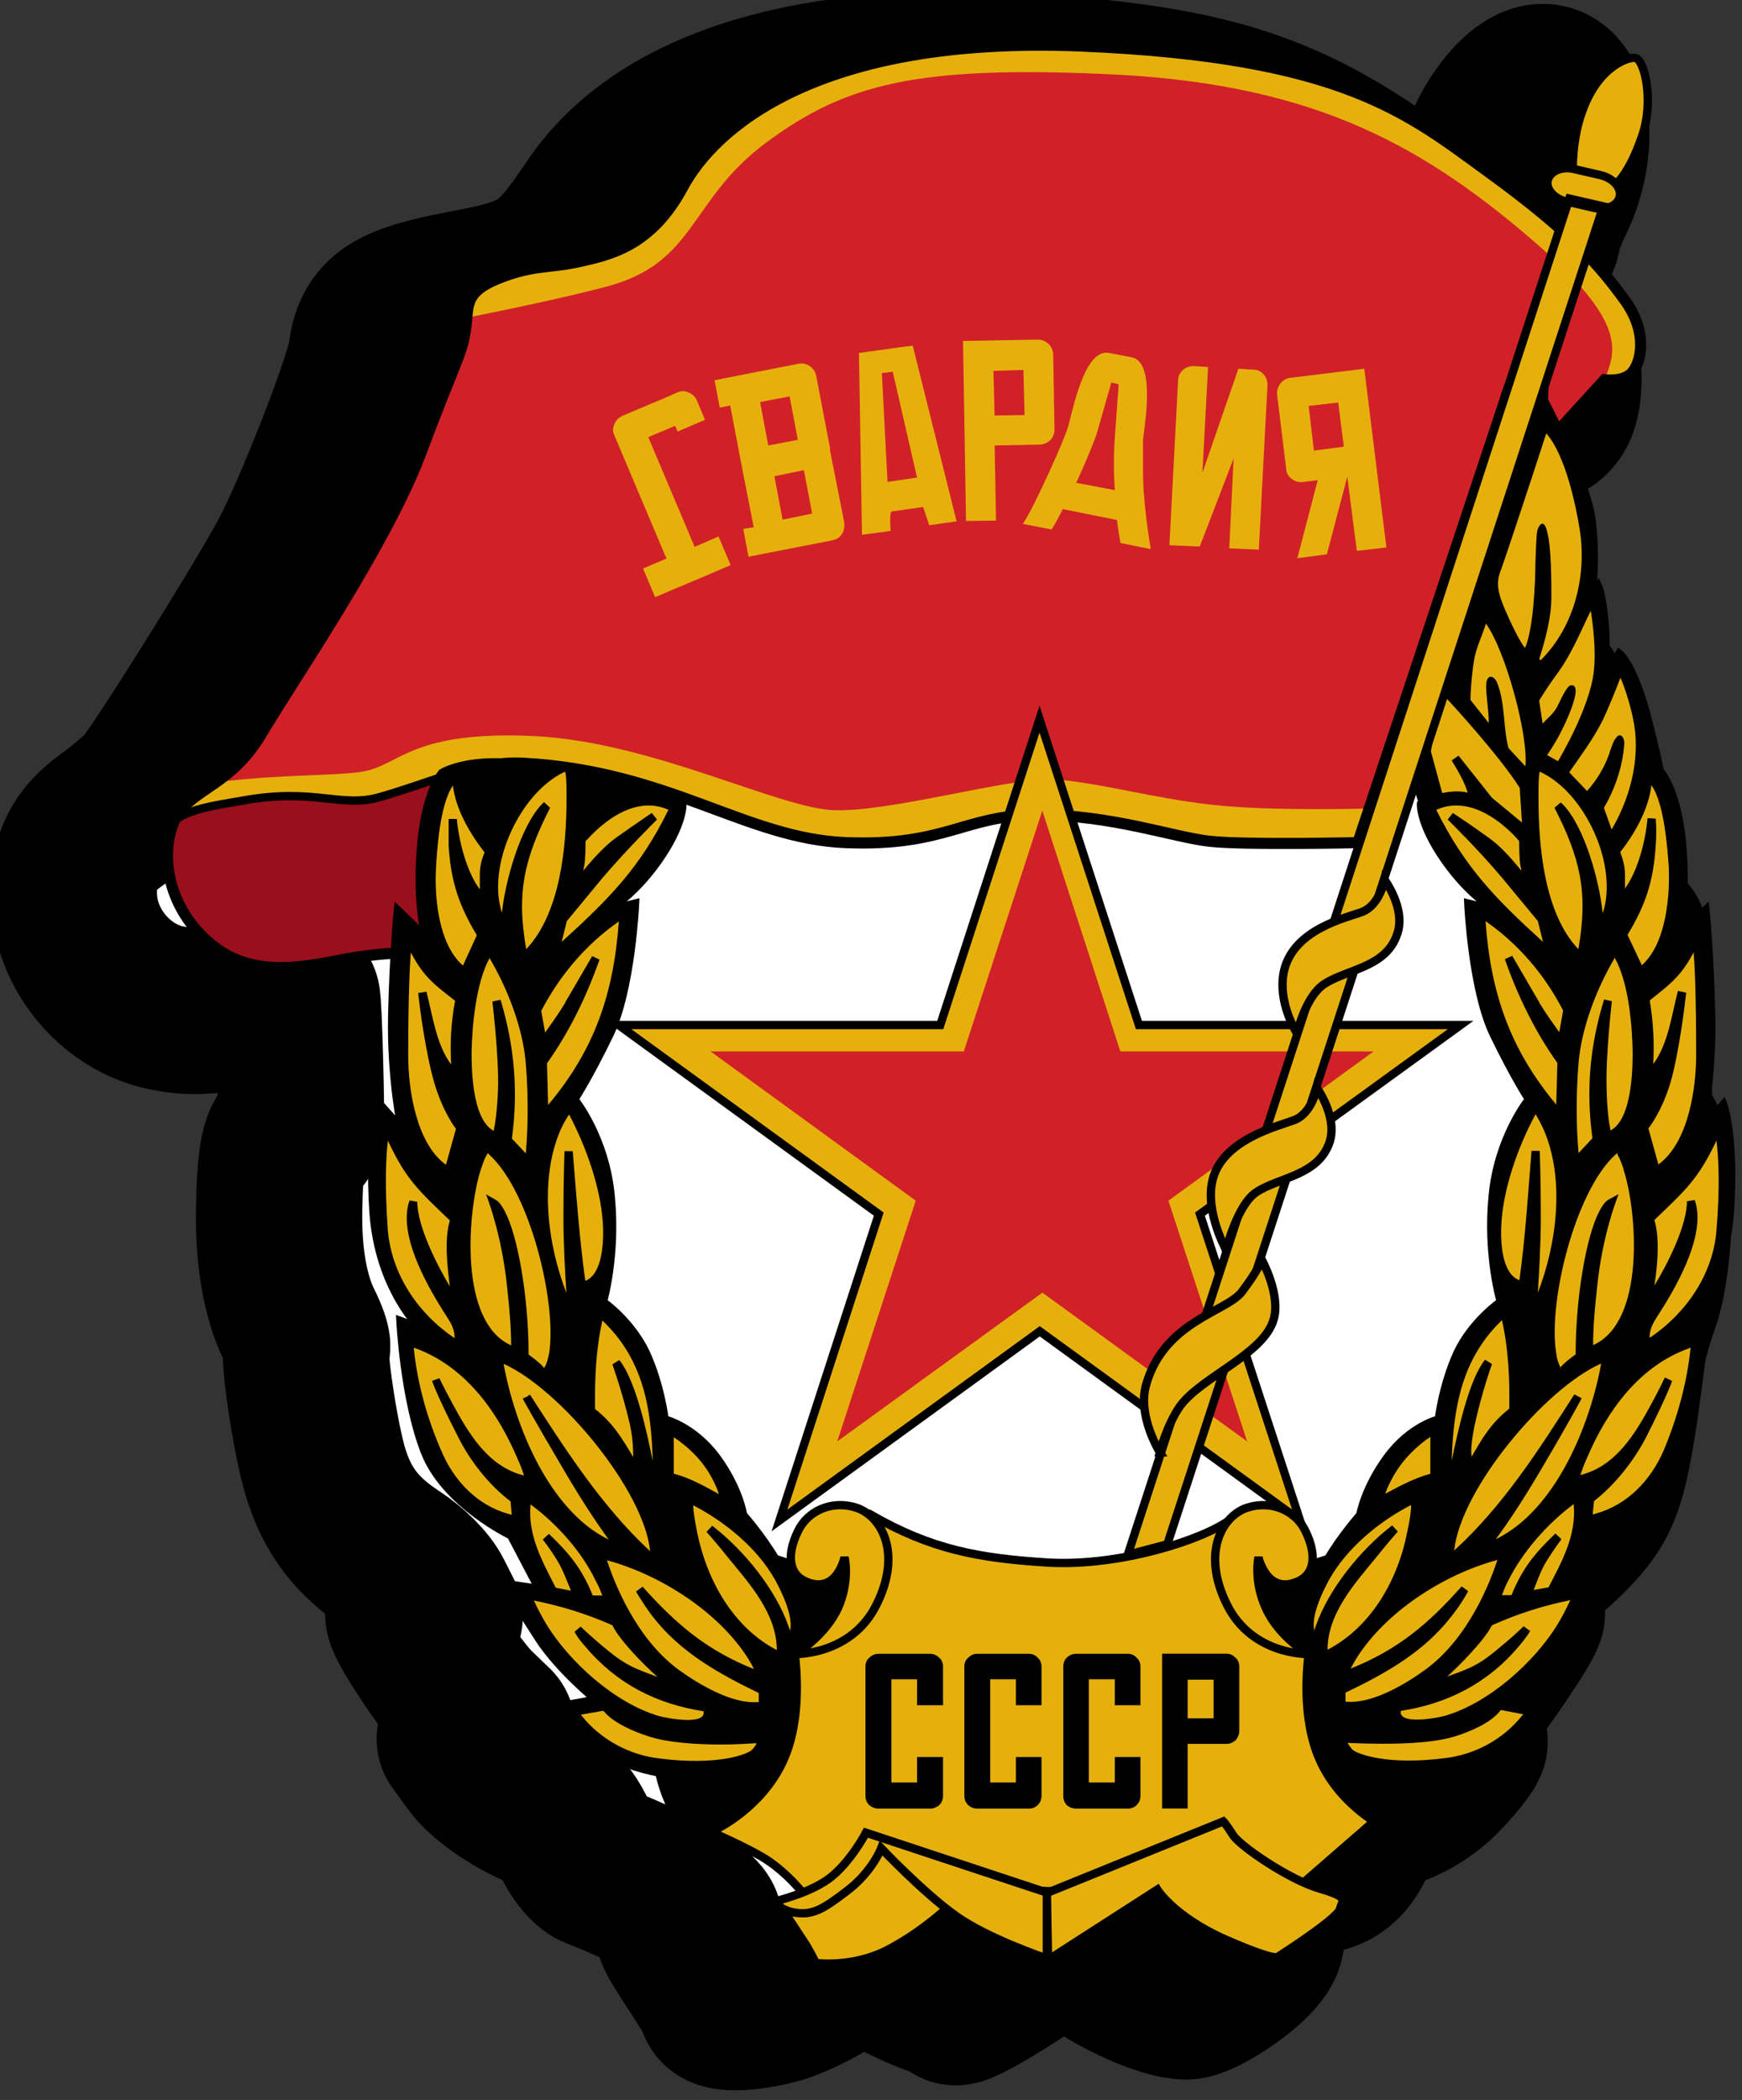 <?xml version="1.0" encoding="UTF-8" standalone="no"?>
<!-- Created with Inkscape (http://www.inkscape.org/) -->

<svg
   width="6.638mm"
   height="8mm"
   viewBox="0 0 6.638 8"
   version="1.1"
   id="svg47190"
   inkscape:version="1.1.1 (3bf5ae0d25, 2021-09-20)"
   sodipodi:docname="SGuards.svg"
   xmlns:inkscape="http://www.inkscape.org/namespaces/inkscape"
   xmlns:sodipodi="http://sodipodi.sourceforge.net/DTD/sodipodi-0.dtd"
   xmlns="http://www.w3.org/2000/svg"
   xmlns:svg="http://www.w3.org/2000/svg">
  <rect x="0" y="0" width="6.638" height="8" fill="#333333" stroke="none"/>
  <sodipodi:namedview
     id="namedview47192"
     pagecolor="#ffffff"
     bordercolor="#666666"
     borderopacity="1.0"
     inkscape:pageshadow="2"
     inkscape:pageopacity="0.0"
     inkscape:pagecheckerboard="0"
     inkscape:document-units="mm"
     showgrid="false"
     inkscape:zoom="7.2466938"
     inkscape:cx="10.97052"
     inkscape:cy="22.562013"
     inkscape:window-width="1920"
     inkscape:window-height="1017"
     inkscape:window-x="-8"
     inkscape:window-y="-8"
     inkscape:window-maximized="1"
     inkscape:current-layer="layer1" />
  <defs
     id="defs47187">
    <clipPath
       clipPathUnits="userSpaceOnUse"
       id="clipPath63680-8">
      <path
         d="M 0,0 H 595.276 V 841.89 H 0 Z"
         id="path63678-4" />
    </clipPath>
    <clipPath
       id="clip26-8">
      <path
         d="m 177,605 h 14 v 7 h -14 z m 0,0"
         id="path4278-6" />
    </clipPath>
    <clipPath
       id="clip27-6">
      <path
         d="m 181.855,606.176 c -0.285,0.535 -0.668,0.605 -0.941,0.668 -0.273,0.059 -0.406,0.023 -0.727,0.152 -0.32,0.133 -0.25,0.262 -0.285,0.477 -0.035,0.215 -0.098,0.273 -0.406,1.098 -0.309,0.82 -1.141,2.035 -1.441,2.535 -0.297,0.5 -0.676,0.477 -0.797,0.82 -0.117,0.348 0.012,0.82 0.418,1.109 0.402,0.285 0.93,0.117 1.238,0.07 0.309,-0.047 0.402,-0.035 0.402,-0.035 l 0.336,0.023 c 0,0 -0.539,-1.812 0.773,-1.738 1.309,0.07 2,0.676 2.902,0.715 0.906,0.035 1.062,-0.25 1.727,-0.25 0.668,0 1.227,0.199 1.547,0.234 0.324,0.039 1.336,0.016 1.336,0.016 l 1.355,-4.074 h 0.309 l -0.019,0.539 0.578,-0.633 c 0,0 0.156,0.023 0.242,-0.059 0.082,-0.086 0.152,-0.359 -0.059,-0.656 -0.215,-0.297 -0.48,-0.605 -1.215,-1.141 -0.738,-0.539 -1.324,-1.051 -3.691,-1.145 -0.125,-0.004 -0.25,-0.008 -0.367,-0.008 -2.098,0 -2.945,0.773 -3.215,1.281"
         id="path4281-9" />
    </clipPath>
    <clipPath
       id="clip28-5">
      <path
         d="m 177,611 h 4 v 3 h -4 z m 0,0"
         id="path4284-9" />
    </clipPath>
    <clipPath
       id="clip29-3">
      <path
         d="m 181.855,606.176 c -0.285,0.535 -0.668,0.605 -0.941,0.668 -0.273,0.059 -0.406,0.023 -0.727,0.152 -0.32,0.133 -0.25,0.262 -0.285,0.477 -0.035,0.215 -0.098,0.273 -0.406,1.098 -0.309,0.82 -1.141,2.035 -1.441,2.535 -0.297,0.5 -0.676,0.477 -0.797,0.82 -0.117,0.348 0.012,0.82 0.418,1.109 0.402,0.285 0.93,0.117 1.238,0.07 0.309,-0.047 0.402,-0.035 0.402,-0.035 l 0.336,0.023 c 0,0 -0.539,-1.812 0.773,-1.738 1.309,0.07 2,0.676 2.902,0.715 0.906,0.035 1.062,-0.25 1.727,-0.25 0.668,0 1.227,0.199 1.547,0.234 0.324,0.039 1.336,0.016 1.336,0.016 l 1.355,-4.074 h 0.309 l -0.019,0.539 0.578,-0.633 c 0,0 0.156,0.023 0.242,-0.059 0.082,-0.086 0.152,-0.359 -0.059,-0.656 -0.215,-0.297 -0.48,-0.605 -1.215,-1.141 -0.738,-0.539 -1.324,-1.051 -3.691,-1.145 -0.125,-0.004 -0.25,-0.008 -0.367,-0.008 -2.098,0 -2.945,0.773 -3.215,1.281"
         id="path4287-0" />
    </clipPath>
    <clipPath
       id="clip30-0">
      <path
         d="m 177,610 h 5 v 4 h -5 z m 0,0"
         id="path4290-1" />
    </clipPath>
    <clipPath
       id="clip31-8">
      <path
         d="m 181.855,606.176 c -0.285,0.535 -0.668,0.605 -0.941,0.668 -0.273,0.059 -0.406,0.023 -0.727,0.152 -0.32,0.133 -0.25,0.262 -0.285,0.477 -0.035,0.215 -0.098,0.273 -0.406,1.098 -0.309,0.82 -1.141,2.035 -1.441,2.535 -0.297,0.5 -0.676,0.477 -0.797,0.82 -0.117,0.348 0.012,0.82 0.418,1.109 0.402,0.285 0.93,0.117 1.238,0.07 0.309,-0.047 0.402,-0.035 0.402,-0.035 l 0.336,0.023 c 0,0 -0.539,-1.812 0.773,-1.738 1.309,0.07 2,0.676 2.902,0.715 0.906,0.035 1.062,-0.25 1.727,-0.25 0.668,0 1.227,0.199 1.547,0.234 0.324,0.039 1.336,0.016 1.336,0.016 l 1.355,-4.074 h 0.309 l -0.019,0.539 0.578,-0.633 c 0,0 0.156,0.023 0.242,-0.059 0.082,-0.086 0.152,-0.359 -0.059,-0.656 -0.215,-0.297 -0.48,-0.605 -1.215,-1.141 -0.738,-0.539 -1.324,-1.051 -3.691,-1.145 -0.125,-0.004 -0.25,-0.008 -0.367,-0.008 -2.098,0 -2.945,0.773 -3.215,1.281"
         id="path4293-6" />
    </clipPath>
  </defs>
  <g
     inkscape:label="Layer 1"
     inkscape:groupmode="layer"
     id="layer1"
     transform="translate(-87.233,-76.699)">
    <g
       id="g1320"
       transform="matrix(0.853,0,0,0.853,20.014,13.484)">
      <path
         style="fill:#ffffff;stroke:#000000;stroke-width:0.743;stroke-linejoin:round;stroke-miterlimit:4;stroke-dasharray:none;stroke-opacity:1;paint-order:markers fill stroke;stop-color:#000000"
         d="m 82.292,83.038 c 0.062,-0.019 0.166,-0.071 0.232,-0.116 l 0.12,-0.082 0.126,0.069 c 0.069,0.038 0.163,0.082 0.207,0.096 0.045,0.015 0.087,0.035 0.093,0.045 0.007,0.01 0.121,-0.052 0.255,-0.139 l 0.242,-0.157 0.115,0.087 c 0.121,0.092 0.331,0.184 0.42,0.184 0.055,0 0.228,-0.111 0.298,-0.191 0.059,-0.068 0.05,-0.11 -0.031,-0.144 l -0.072,-0.03 0.124,-0.105 c 0.106,-0.09 0.135,-0.104 0.201,-0.094 0.108,0.016 0.181,-0.031 0.229,-0.148 0.037,-0.089 0.056,-0.105 0.172,-0.148 0.09,-0.033 0.161,-0.081 0.227,-0.152 0.053,-0.057 0.096,-0.113 0.096,-0.125 0,-0.012 -0.027,-0.028 -0.06,-0.036 l -0.06,-0.015 0.084,-0.093 c 0.08,-0.089 0.292,-0.401 0.292,-0.431 0,-0.008 -0.031,-0.008 -0.07,-3.47e-4 -0.038,0.008 -0.07,0.008 -0.07,0.002 0,-0.049 0.086,-0.158 0.169,-0.215 0.055,-0.038 0.143,-0.115 0.196,-0.173 0.13,-0.141 0.154,-0.226 0.225,-0.783 0.006,-0.045 0.033,-0.144 0.061,-0.221 0.078,-0.215 0.073,-0.779 -0.007,-0.748 -0.021,0.008 -0.028,-0.1 -0.03,-0.429 0,-0.242 -0.009,-0.446 -0.017,-0.454 -0.008,-0.008 -0.035,0.004 -0.061,0.028 -0.046,0.042 -0.047,0.041 -0.048,-0.176 0,-0.139 -0.014,-0.252 -0.037,-0.311 -0.02,-0.051 -0.065,-0.196 -0.101,-0.322 -0.063,-0.222 -0.129,-0.352 -0.176,-0.343 -0.022,0.004 -0.033,-0.065 -0.075,-0.462 -0.012,-0.116 -0.046,-0.259 -0.081,-0.346 l -0.061,-0.149 0.082,-0.1 c 0.049,-0.06 0.109,-0.106 0.15,-0.115 0.085,-0.019 0.114,-0.071 0.114,-0.203 0,-0.104 -0.081,-0.259 -0.183,-0.351 -0.038,-0.035 -0.041,-0.052 -0.019,-0.122 0.014,-0.045 0.044,-0.092 0.067,-0.104 0.023,-0.012 0.042,-0.039 0.042,-0.06 0,-0.021 0.028,-0.095 0.062,-0.165 0.104,-0.212 0.081,-0.493 -0.039,-0.493 -0.109,0 -0.278,0.249 -0.279,0.409 -1.86e-4,0.055 -0.015,0.078 -0.061,0.099 -0.05,0.023 -0.059,0.04 -0.05,0.097 0.006,0.038 0.007,0.069 0.004,0.069 -0.004,0 -0.098,-0.069 -0.211,-0.153 -0.53,-0.396 -0.876,-0.512 -1.698,-0.566 -0.958,-0.064 -1.64,0.143 -1.936,0.586 -0.185,0.276 -0.248,0.318 -0.569,0.378 -0.338,0.063 -0.412,0.111 -0.434,0.279 -0.015,0.118 -0.249,0.716 -0.359,0.917 -0.138,0.252 -0.583,0.96 -0.644,1.026 -0.032,0.034 -0.104,0.095 -0.162,0.136 -0.123,0.089 -0.167,0.178 -0.163,0.337 0.006,0.235 0.184,0.45 0.41,0.498 0.102,0.021 0.172,0.019 0.354,-0.01 0.125,-0.02 0.23,-0.034 0.233,-0.03 0.004,0.003 0.01,0.143 0.014,0.311 0.007,0.256 0.004,0.304 -0.026,0.302 -0.045,-0.003 -0.064,0.092 -0.068,0.328 -0.004,0.215 0.029,0.396 0.092,0.521 0.023,0.046 0.038,0.089 0.032,0.095 -0.02,0.02 0.037,0.402 0.082,0.553 0.053,0.177 0.142,0.293 0.305,0.399 0.07,0.046 0.136,0.111 0.162,0.163 l 0.044,0.087 -0.07,-0.014 c -0.038,-0.008 -0.07,-0.006 -0.07,0.004 0,0.04 0.211,0.353 0.29,0.428 l 0.084,0.081 -0.072,0.024 -0.072,0.024 0.068,0.094 c 0.061,0.084 0.228,0.19 0.357,0.228 0.022,0.006 0.06,0.059 0.086,0.117 0.028,0.062 0.069,0.114 0.1,0.127 0.255,0.099 0.46,0.214 0.46,0.258 0,0.013 -0.021,0.024 -0.046,0.024 -0.026,0 -0.046,0.006 -0.046,0.015 0,0.008 0.042,0.077 0.093,0.154 0.051,0.077 0.093,0.148 0.093,0.16 0,0.032 0.142,0.025 0.268,-0.013 z"
         id="path12817"
         sodipodi:nodetypes="sscsssscsssscssssssscssssssscscscccsssscssssssscssssssssssssscssccscscssscssscccsscssssssss" />
      <g
         id="g12556"
         transform="matrix(0.496,0,0,-0.496,-448.035,297.822)">
        <path
           style="fill:#000000;fill-opacity:1;fill-rule:nonzero;stroke:#000000;stroke-width:0.075;stroke-linecap:butt;stroke-linejoin:miter;stroke-miterlimit:3.864;stroke-opacity:1"
           d="m 1069.343,444.48 h 0.231 v 0.348 h -0.231 z m 0,0"
           id="path11852-9" />
        <path
           style="fill:#000000;fill-opacity:1;fill-rule:nonzero;stroke:#000000;stroke-width:0.075;stroke-linecap:butt;stroke-linejoin:miter;stroke-miterlimit:3.864;stroke-opacity:1"
           d="m 1069.343,444.48 h 0.231 v 0.348 h -0.231 z m 0,0"
           id="path11854-2" />
        <path
           style="fill:#000000;fill-opacity:1;fill-rule:nonzero;stroke:#000000;stroke-width:0.075;stroke-linecap:butt;stroke-linejoin:miter;stroke-miterlimit:3.864;stroke-opacity:1"
           d="m 1069.343,444.48 h 0.231 v 0.348 h -0.231 z m 0,0"
           id="path11856-3" />
        <path
           style="fill:#000000;fill-opacity:1;fill-rule:nonzero;stroke:#000000;stroke-width:0.075;stroke-linecap:butt;stroke-linejoin:miter;stroke-miterlimit:3.864;stroke-opacity:1"
           d="m 1069.343,444.48 h 0.231 v 0.348 h -0.231 z m 0,0"
           id="path11858-1" />
        <path
           style="fill:#e6b00c;fill-opacity:1;fill-rule:nonzero;stroke:none"
           d="m 1070.019,437.394 c 0.539,-0.309 0.961,-0.391 1.602,-0.43 0.641,-0.035 1.395,0.207 1.637,0.395 0.242,0.184 0.633,-0.801 0.633,-0.801 l 0.816,-1.789 -0.836,-0.723 -0.93,0.066 -1.016,-0.121 -1.168,0.055 -1.332,-0.086 c 0,0 -0.168,0.223 -0.391,0.355 -0.223,0.129 -0.605,0.289 -0.605,0.289 l 0.746,1.543 z m 0,0"
           id="path11860-6" />
        <path
           style="fill:none;stroke:#000000;stroke-width:0.075;stroke-linecap:butt;stroke-linejoin:miter;stroke-miterlimit:3.864;stroke-opacity:1"
           d="m 1070.019,437.394 c 0.539,-0.309 0.961,-0.391 1.602,-0.43 0.641,-0.035 1.395,0.207 1.637,0.391 0.242,0.188 0.633,-0.797 0.633,-0.797 l 0.816,-1.785 -0.836,-0.727 -0.93,0.062 -1.016,-0.117 -1.168,0.055 -1.332,-0.082 c 0,0 -0.168,0.223 -0.391,0.352 -0.223,0.129 -0.605,0.289 -0.605,0.289 l 0.746,1.543 z m 0,0"
           id="path11862-1" />
        <path
           style="fill:#e6b00c;fill-opacity:1;fill-rule:nonzero;stroke:none"
           d="m 1065.781,442.449 c 0,0 -0.094,0.012 -0.402,-0.035 -0.309,-0.047 -0.832,-0.215 -1.238,0.074 -0.406,0.285 -0.535,0.758 -0.418,1.105 0.121,0.344 0.5,0.32 0.797,0.82 0.301,0.5 1.133,1.715 1.441,2.535 0.309,0.824 0.367,0.883 0.406,1.098 0.035,0.215 -0.035,0.344 0.285,0.477 0.32,0.129 0.453,0.094 0.723,0.152 0.277,0.062 0.66,0.133 0.945,0.668 0.285,0.535 1.211,1.371 3.582,1.273 2.367,-0.094 2.953,-0.605 3.691,-1.145 0.734,-0.535 1,-0.844 1.211,-1.141 0.215,-0.297 0.144,-0.57 0.062,-0.656 -0.086,-0.082 -0.242,-0.059 -0.242,-0.059 l -0.578,-0.633 0.02,0.539 h -0.309 l -1.355,-4.074 c 0,0 -1.012,-0.023 -1.336,0.016 -0.32,0.035 -0.879,0.234 -1.547,0.234 -0.664,0 -0.82,-0.285 -1.727,-0.25 -0.902,0.039 -1.594,0.645 -2.902,0.715 -1.312,0.074 -0.773,-1.738 -0.773,-1.738 z m 0,0"
           id="path11864-9" />
        <g
           clip-path="url(#clip26-8)"
           clip-rule="nonzero"
           id="g11870-3"
           transform="matrix(1,0,0,-1,886.464,1055.52)">
          <g
             clip-path="url(#clip27-6)"
             clip-rule="nonzero"
             id="g11868-1">
            <path
               style="fill:#d12128;fill-opacity:1;fill-rule:nonzero;stroke:none"
               d="m 177,611.652 c 0.875,-0.223 1.684,-0.16 2,-0.223 0.316,-0.066 0.434,-0.363 1.504,-0.316 1.07,0.047 2.215,0.652 2.719,0.668 0.5,0.019 1.59,-0.297 1.969,-0.277 0.383,0.019 0.922,0.176 1.453,0.23 0.527,0.059 1.43,0.031 1.43,0.031 l 1.5,-3.906 -0.113,0.816 0.82,0.047 c 0,0 -0.227,-0.371 -0.16,-0.688 0.066,-0.316 0.41,-0.512 -0.621,-1.395 -1.043,-0.895 -2.039,-1.414 -3.871,-1.488 -1.664,-0.07 -2.305,0.09 -3.012,0.613 -0.707,0.52 -0.633,1.086 -1.441,1.301 -0.809,0.215 -2.336,0.484 -2.336,0.484 0,0 -1.934,4.23 -1.84,4.102"
               id="path11866-8" />
          </g>
        </g>
        <g
           clip-path="url(#clip28-5)"
           clip-rule="nonzero"
           id="g11876-1"
           transform="matrix(1,0,0,-1,886.464,1055.52)">
          <g
             clip-path="url(#clip29-3)"
             clip-rule="nonzero"
             id="g11874-0">
            <path
               style="fill:#990f1c;fill-opacity:1;fill-rule:nonzero;stroke:none"
               d="m 176.859,612.543 c 0.344,-0.742 0.41,-0.742 1.051,-0.855 0.645,-0.109 0.875,0.078 1.227,-0.027 0.355,-0.102 0.875,-0.305 0.996,-0.305 0.121,0 0.762,0.168 0.762,0.168 l -0.156,1.652 -2.289,0.457 -1.402,-0.848 z m 0,0"
               id="path11872-7" />
          </g>
        </g>
        <g
           clip-path="url(#clip30-0)"
           clip-rule="nonzero"
           id="g11882-5"
           transform="matrix(1,0,0,-1,886.464,1055.52)">
          <g
             clip-path="url(#clip31-8)"
             clip-rule="nonzero"
             id="g11880-2">
            <path
               style="fill:none;stroke:#000000;stroke-width:0.075;stroke-linecap:butt;stroke-linejoin:miter;stroke-miterlimit:3.864;stroke-opacity:1"
               d="M -7.25e-4,0.002 C 0.343,0.744 0.409,0.744 1.05,0.853 c 0.641,0.113 0.875,-0.074 1.227,0.031 0.355,0.102 0.875,0.305 0.996,0.305 0.121,0 0.762,-0.168 0.762,-0.168 L 3.878,-0.631 1.589,-1.088 0.187,-0.24 Z m 0,0"
               transform="matrix(1,0,0,-1,176.86,612.545)"
               id="path11878-1" />
          </g>
        </g>
        <path
           style="fill:none;stroke:#000000;stroke-width:0.1;stroke-linecap:butt;stroke-linejoin:miter;stroke-miterlimit:3.864;stroke-opacity:1"
           d="m 1065.781,442.449 c 0,0 -0.094,0.012 -0.406,-0.035 -0.309,-0.047 -0.832,-0.215 -1.238,0.07 -0.402,0.285 -0.531,0.762 -0.414,1.105 0.117,0.348 0.496,0.324 0.797,0.824 0.297,0.5 1.133,1.715 1.441,2.535 0.309,0.824 0.367,0.883 0.402,1.098 0.039,0.215 -0.031,0.344 0.289,0.477 0.32,0.129 0.449,0.094 0.723,0.152 0.277,0.062 0.656,0.133 0.945,0.668 0.285,0.535 1.211,1.371 3.582,1.277 2.371,-0.098 2.953,-0.609 3.691,-1.145 0.738,-0.535 1,-0.848 1.215,-1.145 0.215,-0.297 0.144,-0.57 0.059,-0.656 -0.082,-0.082 -0.242,-0.059 -0.242,-0.059 l -0.578,-0.633 0.023,0.539 h -0.312 l -1.355,-4.074 c 0,0 -1.012,-0.023 -1.332,0.012 -0.324,0.035 -0.883,0.238 -1.551,0.238 -0.664,0 -0.82,-0.285 -1.727,-0.25 -0.902,0.035 -1.594,0.645 -2.906,0.715 -1.309,0.07 -0.77,-1.738 -0.77,-1.738 z m 0,0"
           id="path11884-2" />
        <path
           style="fill:#e6b00c;fill-opacity:1;fill-rule:nonzero;stroke:none"
           d="m 1073.882,437.344 -2.344,1.703 -2.344,-1.703 0.894,2.758 -2.344,1.703 h 2.898 l 0.894,2.754 0.895,-2.754 h 2.898 l -2.344,-1.703 z m 0,0"
           id="path11886-8" />
        <path
           style="fill:none;stroke:#000000;stroke-width:0.075;stroke-linecap:butt;stroke-linejoin:miter;stroke-miterlimit:3.864;stroke-opacity:1"
           d="m 1073.882,437.344 -2.344,1.703 -2.344,-1.703 0.894,2.758 -2.344,1.703 h 2.898 l 0.894,2.754 0.895,-2.754 h 2.898 l -2.348,-1.703 z m 0,0"
           id="path11888-3" />
        <path
           style="fill:#000000;fill-opacity:1;fill-rule:nonzero;stroke:none"
           d="m 1073.96,436.148 c -0.012,-0.105 -0.07,-0.586 0.102,-0.965 0.191,-0.426 0.609,-0.621 0.609,-0.621 0,0 0.254,-0.051 0.363,0.133 0.109,0.184 0.145,0.379 0.145,0.379 0,0 0.367,0.059 0.594,0.242 0.231,0.18 0.316,0.352 0.316,0.352 l -0.34,0.062 c 0,0 0.328,0.266 0.512,0.547 0.184,0.277 0.312,0.496 0.312,0.496 l -0.312,-0.047 0.254,0.484 c 0,0 0.594,0.281 0.777,0.754 0.184,0.473 0.219,1.18 0.219,1.18 l -0.184,-0.074 c 0,0 0.379,0.352 0.426,1.043 0.047,0.691 -0.059,0.973 -0.059,0.973 l -0.195,-0.219 c 0,0 0.098,0.461 0.086,1.02 -0.012,0.559 -0.047,0.949 -0.047,0.949 l -0.258,-0.246 c 0,0 0.082,0.281 0.047,0.793 -0.035,0.508 -0.192,0.691 -0.192,0.691 0,0 -0.207,0.133 -0.668,0.086 -0.465,-0.047 -0.633,-0.062 -0.973,-0.16 -0.34,-0.098 -0.523,-0.207 -0.523,-0.207 0,0 -0.01,-0.18 0.219,-0.508 0.231,-0.328 0.461,-0.449 0.461,-0.449 l -0.254,0.062 c 0,0 0.035,-0.777 0.23,-1.18 0.195,-0.402 0.317,-0.582 0.317,-0.582 0,0 -0.281,-0.344 -0.328,-0.879 -0.051,-0.531 0.074,-0.945 0.074,-0.945 0,0 -0.254,-0.172 -0.391,-0.461 -0.133,-0.293 -0.168,-0.598 -0.168,-0.598 0,0 -0.254,-0.059 -0.461,-0.34 -0.207,-0.281 -0.246,-0.52 -0.246,-0.52 0,0 -0.164,-0.184 -0.289,-0.395 l -0.148,-0.047 c 0,0 -0.01,-0.031 -0.066,-0.113 -0.059,-0.078 -0.164,-0.082 -0.273,-0.039 -0.105,0.039 -0.141,0.195 -0.141,0.195 0,0 -0.016,-0.086 -0.01,-0.203 0.012,-0.117 0.066,-0.281 0.191,-0.422 0.098,-0.109 0.215,-0.191 0.27,-0.223"
           id="path11890-0" />
        <path
           style="fill:none;stroke:#000000;stroke-width:0.075;stroke-linecap:butt;stroke-linejoin:miter;stroke-miterlimit:3.864;stroke-opacity:1"
           d="m 1073.96,436.148 c -0.012,-0.105 -0.07,-0.586 0.102,-0.965 0.191,-0.426 0.609,-0.621 0.609,-0.621 0,0 0.254,-0.051 0.363,0.133 0.109,0.184 0.145,0.379 0.145,0.379 0,0 0.367,0.059 0.594,0.242 0.231,0.18 0.316,0.352 0.316,0.352 l -0.34,0.062 c 0,0 0.328,0.266 0.512,0.547 0.18,0.277 0.312,0.496 0.312,0.496 l -0.312,-0.047 0.254,0.484 c 0,0 0.594,0.281 0.777,0.754 0.183,0.473 0.219,1.176 0.219,1.176 l -0.184,-0.07 c 0,0 0.375,0.352 0.426,1.043 0.047,0.691 -0.059,0.973 -0.059,0.973 l -0.195,-0.219 c 0,0 0.098,0.461 0.086,1.02 -0.012,0.559 -0.051,0.949 -0.051,0.949 l -0.254,-0.246 c 0,0 0.086,0.281 0.047,0.793 -0.035,0.508 -0.191,0.691 -0.191,0.691 0,0 -0.207,0.133 -0.668,0.086 -0.465,-0.051 -0.633,-0.062 -0.973,-0.16 -0.34,-0.098 -0.523,-0.207 -0.523,-0.207 0,0 -0.012,-0.18 0.219,-0.508 0.231,-0.328 0.461,-0.449 0.461,-0.449 l -0.254,0.062 c 0,0 0.035,-0.777 0.23,-1.18 0.195,-0.402 0.317,-0.582 0.317,-0.582 0,0 -0.281,-0.344 -0.328,-0.879 -0.051,-0.531 0.074,-0.945 0.074,-0.945 0,0 -0.254,-0.172 -0.391,-0.461 -0.133,-0.293 -0.168,-0.598 -0.168,-0.598 0,0 -0.254,-0.059 -0.461,-0.34 -0.207,-0.281 -0.246,-0.52 -0.246,-0.52 0,0 -0.164,-0.184 -0.289,-0.395 l -0.144,-0.047 c 0,0 -0.012,-0.031 -0.07,-0.113 -0.059,-0.078 -0.164,-0.082 -0.273,-0.039 -0.105,0.039 -0.141,0.195 -0.141,0.195 0,0 -0.016,-0.086 -0.01,-0.203 0.012,-0.117 0.066,-0.281 0.191,-0.422 0.098,-0.109 0.219,-0.191 0.27,-0.223 z m 0,0"
           id="path11892-6" />
        <path
           style="fill:#000000;fill-opacity:1;fill-rule:nonzero;stroke:none"
           d="m 1077.136,443.988 c 0,0 0.012,0.035 -0.117,0.551 -0.129,0.508 -0.262,0.605 -0.262,0.605 l -0.144,-0.238 c 0,0 0.035,0.258 0.012,0.52 -0.023,0.258 -0.059,0.336 -0.059,0.336 l -0.059,-0.086 c 0,0 0.047,0.316 0,0.68 -0.047,0.363 -0.441,1.098 -0.441,1.098 l -1.141,-3.441 0.094,-0.309 z m 0,0"
           id="path11894-2" />
        <path
           style="fill:none;stroke:#000000;stroke-width:0.075;stroke-linecap:butt;stroke-linejoin:miter;stroke-miterlimit:3.864;stroke-opacity:1"
           d="m 1077.136,443.988 c 0,0 0.012,0.039 -0.117,0.547 -0.129,0.512 -0.262,0.613 -0.262,0.613 l -0.144,-0.242 c 0,0 0.035,0.258 0.012,0.52 -0.023,0.258 -0.059,0.332 -0.059,0.332 l -0.059,-0.082 c 0,0 0.047,0.316 0,0.68 -0.047,0.363 -0.441,1.098 -0.441,1.098 l -1.141,-3.441 0.094,-0.309 z m 0,0"
           id="path11896-5" />
        <path
           style="fill:#d12128;fill-opacity:1;fill-rule:nonzero;stroke:none"
           d="m 1073.406,438.055 -1.844,1.34 -1.848,-1.34 0.707,2.168 -1.848,1.344 h 2.281 l 0.707,2.168 0.703,-2.168 h 2.281 l -1.848,-1.344 z m 0,0"
           id="path11898-4" />
        <path
           style="fill:#000000;fill-opacity:1;fill-rule:nonzero;stroke:none"
           d="m 1069.331,436.148 c 0.016,-0.105 0.07,-0.586 -0.102,-0.965 -0.191,-0.426 -0.609,-0.621 -0.609,-0.621 0,0 -0.254,-0.051 -0.359,0.133 -0.113,0.184 -0.148,0.379 -0.148,0.379 0,0 -0.367,0.059 -0.594,0.242 -0.231,0.18 -0.316,0.352 -0.316,0.352 l 0.34,0.062 c 0,0 -0.328,0.266 -0.512,0.547 -0.18,0.277 -0.312,0.496 -0.312,0.496 l 0.312,-0.047 -0.254,0.484 c 0,0 -0.594,0.281 -0.777,0.754 -0.184,0.473 -0.219,1.18 -0.219,1.18 l 0.184,-0.074 c 0,0 -0.375,0.352 -0.426,1.043 -0.047,0.691 0.059,0.973 0.059,0.973 l 0.195,-0.219 c 0,0 -0.098,0.461 -0.086,1.02 0.015,0.559 0.051,0.949 0.051,0.949 l 0.254,-0.246 c 0,0 -0.082,0.281 -0.047,0.793 0.035,0.508 0.191,0.691 0.191,0.691 0,0 0.207,0.133 0.668,0.086 0.465,-0.047 0.637,-0.062 0.977,-0.16 0.336,-0.098 0.519,-0.207 0.519,-0.207 0,0 0.012,-0.18 -0.219,-0.508 -0.231,-0.328 -0.461,-0.449 -0.461,-0.449 l 0.254,0.062 c 0,0 -0.035,-0.777 -0.23,-1.18 -0.195,-0.402 -0.316,-0.582 -0.316,-0.582 0,0 0.281,-0.344 0.328,-0.879 0.051,-0.531 -0.07,-0.945 -0.07,-0.945 0,0 0.25,-0.172 0.387,-0.461 0.133,-0.293 0.168,-0.598 0.168,-0.598 0,0 0.254,-0.059 0.461,-0.34 0.211,-0.281 0.246,-0.52 0.246,-0.52 0,0 0.164,-0.184 0.289,-0.395 l 0.148,-0.047 c 0,0 0.01,-0.031 0.066,-0.113 0.059,-0.078 0.168,-0.082 0.274,-0.039 0.105,0.039 0.141,0.195 0.141,0.195 0,0 0.016,-0.086 0.01,-0.203 -0.012,-0.117 -0.066,-0.281 -0.191,-0.422 -0.098,-0.109 -0.215,-0.191 -0.27,-0.223"
           id="path11900-8" />
        <path
           style="fill:none;stroke:#000000;stroke-width:0.075;stroke-linecap:butt;stroke-linejoin:miter;stroke-miterlimit:3.864;stroke-opacity:1"
           d="m 1069.331,436.148 c 0.012,-0.105 0.07,-0.586 -0.102,-0.965 -0.192,-0.426 -0.606,-0.621 -0.606,-0.621 0,0 -0.254,-0.051 -0.367,0.133 -0.109,0.184 -0.144,0.379 -0.144,0.379 0,0 -0.367,0.059 -0.594,0.242 -0.231,0.18 -0.316,0.352 -0.316,0.352 l 0.34,0.062 c 0,0 -0.328,0.266 -0.512,0.547 -0.18,0.277 -0.312,0.496 -0.312,0.496 l 0.312,-0.047 -0.254,0.484 c 0,0 -0.594,0.281 -0.777,0.754 -0.184,0.473 -0.219,1.176 -0.219,1.176 l 0.184,-0.07 c 0,0 -0.375,0.352 -0.426,1.043 -0.047,0.691 0.059,0.973 0.059,0.973 l 0.195,-0.219 c 0,0 -0.098,0.461 -0.086,1.02 0.012,0.559 0.051,0.949 0.051,0.949 l 0.254,-0.246 c 0,0 -0.086,0.281 -0.047,0.793 0.035,0.508 0.191,0.691 0.191,0.691 0,0 0.207,0.133 0.668,0.086 0.465,-0.051 0.637,-0.062 0.973,-0.16 0.34,-0.098 0.523,-0.207 0.523,-0.207 0,0 0.012,-0.18 -0.219,-0.508 -0.231,-0.328 -0.461,-0.449 -0.461,-0.449 l 0.254,0.062 c 0,0 -0.035,-0.777 -0.231,-1.18 -0.195,-0.402 -0.316,-0.582 -0.316,-0.582 0,0 0.281,-0.344 0.328,-0.879 0.051,-0.531 -0.07,-0.945 -0.07,-0.945 0,0 0.25,-0.172 0.387,-0.461 0.133,-0.293 0.168,-0.598 0.168,-0.598 0,0 0.254,-0.059 0.465,-0.34 0.207,-0.281 0.242,-0.52 0.242,-0.52 0,0 0.164,-0.184 0.289,-0.395 l 0.144,-0.047 c 0,0 0.012,-0.031 0.07,-0.113 0.059,-0.078 0.168,-0.082 0.274,-0.039 0.105,0.039 0.141,0.195 0.141,0.195 0,0 0.016,-0.086 0.01,-0.203 -0.012,-0.117 -0.066,-0.281 -0.191,-0.422 -0.098,-0.109 -0.219,-0.191 -0.27,-0.223 z m 0,0"
           id="path11902-6" />
        <path
           style="fill:#e6b00c;fill-opacity:1;fill-rule:nonzero;stroke:none"
           d="m 1069.339,436.141 c 0,0 0.5,-0.012 0.727,0.441 0.238,0.473 0.043,0.809 -0.188,0.879 -0.215,0.07 -0.434,-0.031 -0.52,-0.215 -0.105,-0.223 -0.074,-0.383 0.059,-0.445 0.289,-0.141 0.363,0.211 0.363,0.211 0,0 0.047,-0.211 -0.062,-0.457 -0.113,-0.254 -0.379,-0.414 -0.379,-0.414"
           id="path11904-3" />
        <path
           style="fill:none;stroke:#000000;stroke-width:0.075;stroke-linecap:butt;stroke-linejoin:miter;stroke-miterlimit:3.864;stroke-opacity:1"
           d="m 1069.339,436.141 c 0,0 0.5,-0.012 0.727,0.441 0.238,0.473 0.043,0.809 -0.188,0.879 -0.215,0.066 -0.434,-0.031 -0.52,-0.219 -0.105,-0.219 -0.07,-0.379 0.059,-0.441 0.289,-0.141 0.363,0.211 0.363,0.211 0,0 0.051,-0.211 -0.059,-0.457 -0.117,-0.254 -0.383,-0.414 -0.383,-0.414 z m 0,0"
           id="path11906-2" />
        <path
           style="fill:#e6b00c;fill-opacity:1;fill-rule:nonzero;stroke:none"
           d="m 1073.953,436.141 c 0,0 -0.5,-0.012 -0.727,0.441 -0.238,0.473 -0.043,0.809 0.188,0.879 0.215,0.07 0.434,-0.031 0.52,-0.215 0.105,-0.223 0.07,-0.383 -0.055,-0.445 -0.293,-0.141 -0.367,0.211 -0.367,0.211 0,0 -0.051,-0.211 0.062,-0.457 0.113,-0.254 0.379,-0.414 0.379,-0.414"
           id="path11908-7" />
        <path
           style="fill:none;stroke:#000000;stroke-width:0.075;stroke-linecap:butt;stroke-linejoin:miter;stroke-miterlimit:3.864;stroke-opacity:1"
           d="m 1073.953,436.141 c 0,0 -0.5,-0.012 -0.727,0.441 -0.238,0.473 -0.043,0.809 0.188,0.879 0.215,0.066 0.434,-0.031 0.52,-0.219 0.105,-0.219 0.07,-0.379 -0.059,-0.441 -0.289,-0.141 -0.367,0.211 -0.367,0.211 0,0 -0.047,-0.211 0.066,-0.457 0.113,-0.254 0.379,-0.414 0.379,-0.414 z m 0,0"
           id="path11910-1" />
        <path
           style="fill:#e6b00c;fill-opacity:1;fill-rule:nonzero;stroke:none"
           d="m 1072.331,437.035 3.977,12.211 0.309,-0.07 -3.93,-12.047 z m 0,0"
           id="path11912-6" />
        <path
           style="fill:#e6b00c;fill-opacity:1;fill-rule:nonzero;stroke:none"
           d="m 1069.203,433.871 c 0,0 0.156,-0.234 0.231,-0.355 0.074,-0.121 0.086,-0.156 0.086,-0.156 0,0 0.316,-0.047 0.629,0.109 0.32,0.16 0.543,0.375 0.543,0.375 l 0.019,0.359 -0.699,0.27 -0.316,-0.406 z m 0,0"
           id="path11914-9" />
        <path
           style="fill:none;stroke:#000000;stroke-width:0.075;stroke-linecap:butt;stroke-linejoin:miter;stroke-miterlimit:3.864;stroke-opacity:1"
           d="m 1069.203,433.871 c 0,0 0.156,-0.234 0.234,-0.355 0.07,-0.121 0.082,-0.156 0.082,-0.156 0,0 0.316,-0.047 0.633,0.109 0.312,0.16 0.539,0.375 0.539,0.375 l 0.016,0.359 -0.695,0.27 -0.316,-0.406 z m 0,0"
           id="path11916-8" />
        <path
           style="fill:#e6b00c;fill-opacity:1;fill-rule:nonzero;stroke:none"
           d="m 1071.609,433.387 0.988,0.633 c 0,0 0.148,-0.242 0.613,-0.449 0.465,-0.203 0.473,-0.156 0.473,-0.156 0,0 0.539,0.344 0.559,0.426 0.019,0.086 0.094,0.105 -0.184,0.188 -0.281,0.086 -0.727,0.391 -0.781,0.484 -0.059,0.094 -0.086,0.121 -0.086,0.121 l -1.59,-0.641 z m 0,0"
           id="path11918-4" />
        <path
           style="fill:none;stroke:#000000;stroke-width:0.075;stroke-linecap:butt;stroke-linejoin:miter;stroke-miterlimit:3.864;stroke-opacity:1"
           d="m 1071.613,433.387 0.984,0.633 c 0,0 0.148,-0.242 0.613,-0.449 0.465,-0.203 0.473,-0.156 0.473,-0.156 0,0 0.539,0.344 0.559,0.43 0.019,0.082 0.094,0.102 -0.184,0.184 -0.281,0.082 -0.727,0.391 -0.781,0.484 -0.059,0.094 -0.086,0.121 -0.086,0.121 l -1.59,-0.645 z m 0,0"
           id="path11920-8" />
        <path
           style="fill:#e6b00c;fill-opacity:1;fill-rule:nonzero;stroke:none"
           d="m 1069.152,433.914 c 0,0 0.34,0.078 0.516,0.227 0.18,0.145 0.305,0.391 0.305,0.391 l 1.629,-0.539 v -0.594 c 0,0 -0.547,0.184 -0.828,0.391 -0.285,0.203 -0.664,0.602 -0.664,0.602 0,0 -0.082,-0.215 -0.312,-0.387 -0.195,-0.148 -0.293,-0.215 -0.449,-0.195 -0.156,0.019 -0.195,0.105 -0.195,0.105"
           id="path11922-6" />
        <path
           style="fill:none;stroke:#000000;stroke-width:0.075;stroke-linecap:butt;stroke-linejoin:miter;stroke-miterlimit:3.864;stroke-opacity:1"
           d="m 1069.152,433.914 c 0,0 0.34,0.078 0.516,0.227 0.176,0.145 0.305,0.391 0.305,0.391 l 1.629,-0.539 v -0.594 c 0,0 -0.547,0.184 -0.828,0.391 -0.285,0.203 -0.664,0.602 -0.664,0.602 0,0 -0.082,-0.215 -0.312,-0.387 -0.195,-0.148 -0.293,-0.215 -0.449,-0.195 -0.156,0.019 -0.195,0.105 -0.195,0.105 z m 0,0"
           id="path11924-8" />
        <path
           style="fill:#e6b00c;fill-opacity:1;fill-rule:nonzero;stroke:none"
           d="m 1076.343,449.449 c -0.01,0.039 -0.01,0.344 0.078,0.586 0.152,0.414 0.434,0.492 0.484,0.477 0.082,-0.023 0.164,-0.387 0.062,-0.691 -0.144,-0.434 -0.293,-0.484 -0.293,-0.484 z m 0,0"
           id="path11926-4" />
        <path
           style="fill:none;stroke:#000000;stroke-width:0.075;stroke-linecap:butt;stroke-linejoin:miter;stroke-miterlimit:3.864;stroke-opacity:1"
           d="m 1076.343,449.449 c -0.01,0.039 -0.01,0.344 0.082,0.586 0.148,0.414 0.43,0.492 0.48,0.477 0.082,-0.023 0.164,-0.387 0.062,-0.691 -0.144,-0.43 -0.293,-0.484 -0.293,-0.484 z m 0,0"
           id="path11928-0" />
        <path
           style="fill:#e6b00c;fill-opacity:1;fill-rule:nonzero;stroke:none"
           d="m 1076.113,449.414 c 0.02,0.078 0.125,0.125 0.238,0.098 l 0.238,-0.055 c 0.113,-0.027 0.191,-0.113 0.172,-0.195 -0.019,-0.082 -0.125,-0.125 -0.238,-0.098 l -0.238,0.055 c -0.113,0.023 -0.191,0.113 -0.172,0.195"
           id="path11930-2" />
        <path
           style="fill:none;stroke:#000000;stroke-width:0.075;stroke-linecap:butt;stroke-linejoin:miter;stroke-miterlimit:3.864;stroke-opacity:1"
           d="m 1076.113,449.41 c 0.02,0.082 0.125,0.129 0.238,0.102 l 0.238,-0.055 c 0.113,-0.027 0.191,-0.113 0.172,-0.195 -0.019,-0.082 -0.125,-0.125 -0.238,-0.098 l -0.238,0.055 c -0.113,0.023 -0.191,0.113 -0.172,0.191 z m 0,0"
           id="path11932-6" />
        <path
           style="fill:#000000;fill-opacity:1;fill-rule:nonzero;stroke:none"
           d="m 1070.667,435.68 h -0.234 v 0.234 h -0.231 v -0.93 h 0.231 v 0.23 h 0.234 v -0.352 c 0,-0.031 -0.012,-0.059 -0.035,-0.082 -0.023,-0.019 -0.051,-0.031 -0.082,-0.031 h -0.465 c -0.031,0 -0.059,0.012 -0.082,0.031 -0.023,0.023 -0.035,0.051 -0.035,0.082 v 1.168 c 0,0.031 0.012,0.059 0.035,0.078 0.023,0.023 0.051,0.035 0.082,0.035 h 0.465 c 0.031,0 0.059,-0.012 0.082,-0.035 0.023,-0.019 0.035,-0.047 0.035,-0.078 z m 0,0"
           id="path11934-9" />
        <path
           style="fill:#000000;fill-opacity:1;fill-rule:nonzero;stroke:none"
           d="m 1071.554,435.68 h -0.231 v 0.234 h -0.231 v -0.93 h 0.231 v 0.23 h 0.231 v -0.352 c 0,-0.031 -0.012,-0.059 -0.035,-0.082 -0.02,-0.019 -0.047,-0.031 -0.078,-0.031 h -0.465 c -0.035,0 -0.059,0.012 -0.082,0.031 -0.023,0.023 -0.035,0.051 -0.035,0.082 v 1.168 c 0,0.031 0.012,0.059 0.035,0.078 0.023,0.023 0.047,0.035 0.082,0.035 h 0.465 c 0.031,0 0.059,-0.012 0.078,-0.035 0.023,-0.019 0.035,-0.047 0.035,-0.078 z m 0,0"
           id="path11936-5" />
        <path
           style="fill:#000000;fill-opacity:1;fill-rule:nonzero;stroke:none"
           d="m 1072.445,435.68 h -0.231 v 0.234 h -0.234 v -0.93 h 0.234 v 0.23 h 0.231 v -0.352 c 0,-0.031 -0.012,-0.059 -0.035,-0.082 -0.019,-0.019 -0.047,-0.031 -0.078,-0.031 h -0.465 c -0.035,0 -0.062,0.012 -0.086,0.031 -0.02,0.023 -0.031,0.051 -0.031,0.082 v 1.168 c 0,0.031 0.012,0.059 0.031,0.078 0.023,0.023 0.051,0.035 0.086,0.035 h 0.465 c 0.031,0 0.059,-0.012 0.078,-0.035 0.023,-0.019 0.035,-0.047 0.035,-0.078 z m 0,0"
           id="path11938-1" />
        <path
           style="fill:#000000;fill-opacity:1;fill-rule:nonzero;stroke:none"
           d="m 1073.335,436.031 v -0.582 c 0,-0.031 -0.012,-0.062 -0.035,-0.086 -0.023,-0.019 -0.047,-0.031 -0.082,-0.031 h -0.348 v -0.582 h -0.23 v 1.394 h 0.578 c 0.035,0 0.059,-0.012 0.082,-0.035 0.023,-0.019 0.035,-0.047 0.035,-0.078 m -0.465,-0.469 h 0.234 v 0.348 h -0.234 z m 0,0"
           id="path11940-8" />
        <path
           style="fill:#e6b00c;fill-opacity:1;fill-rule:nonzero;stroke:none"
           d="m 1071.659,447.844 0.012,-0.676 c 0,-0.035 -0.012,-0.07 -0.039,-0.098 -0.027,-0.023 -0.059,-0.039 -0.094,-0.039 l -0.406,-0.008 0.012,-0.676 -0.27,-0.004 -0.027,1.621 0.676,0.012 c 0.035,0 0.066,-0.012 0.094,-0.039 0.027,-0.023 0.039,-0.059 0.043,-0.094 m -0.539,-0.148 0.01,-0.402 0.27,0.004 -0.01,0.406 z m 0,0"
           id="path11942-4" />
        <path
           style="fill:#e6b00c;fill-opacity:1;fill-rule:nonzero;stroke:none"
           d="m 1072.925,447.738 c -0.039,0 -0.07,-0.012 -0.098,-0.035 -0.027,-0.027 -0.043,-0.055 -0.043,-0.094 l -0.078,-1.484 0.273,-0.012 0.305,0.793 -0.039,-0.809 0.266,-0.012 0.078,1.48 c 0,0.039 -0.01,0.07 -0.035,0.098 -0.023,0.027 -0.055,0.043 -0.09,0.043 l -0.137,0.008 -0.324,-0.938 0.051,0.953 z m 0,0"
           id="path11944-7" />
        <path
           style="fill:#e6b00c;fill-opacity:1;fill-rule:nonzero;stroke:none"
           d="m 1074.042,446.711 -0.184,-0.703 0.266,0.035 0.184,0.699 0.086,-0.668 0.266,0.031 -0.199,1.609 -0.668,-0.082 c -0.035,-0.004 -0.066,-0.023 -0.09,-0.055 -0.02,-0.027 -0.031,-0.059 -0.027,-0.098 l 0.082,-0.668 c 0,-0.039 0.023,-0.07 0.051,-0.09 0.031,-0.023 0.062,-0.031 0.102,-0.027 z m -0.035,0.266 -0.047,0.402 0.266,0.031 0.051,-0.398 z m 0,0"
           id="path11946-4" />
        <path
           style="fill:#e6b00c;fill-opacity:1;fill-rule:nonzero;stroke:none"
           d="m 1070.214,447.687 -0.098,-0.012 0.051,-0.98 0.266,0.039 z m 0.055,0.219 0.125,0.016 0.395,-1.582 -0.246,-0.035 -0.055,0.164 c 0,0 -0.301,-0.043 -0.281,-0.039 -0.027,-0.004 -0.012,-0.176 -0.012,-0.176 l -0.258,-0.035 -0.027,1.637 z m 0,0"
           id="path11948-5" />
        <path
           style="fill:#e6b00c;fill-opacity:1;fill-rule:nonzero;stroke:none"
           d="m 1067.777,447.289 0.121,0.051 0.082,0.035 0.168,0.07 0.125,0.055 c 0.035,0.016 0.066,0.016 0.102,0 0.035,-0.016 0.059,-0.035 0.074,-0.07 l 0.074,-0.176 -0.246,-0.105 -0.023,0.051 -0.242,-0.102 0.418,-0.988 0.215,0.094 0.109,-0.258 -0.219,-0.094 -0.25,-0.105 -0.211,-0.09 -0.109,0.258 0.211,0.09 -0.469,1.109 c -0.016,0.035 -0.016,0.066 0,0.102 0.016,0.035 0.039,0.059 0.074,0.074"
           id="path11950-6" />
        <path
           style="fill:#e6b00c;fill-opacity:1;fill-rule:nonzero;stroke:none"
           d="m 1072.214,446.621 c -0.01,0.156 -0.012,0.312 0,0.469 l 0.035,0.484 -0.066,0.016 -0.133,-0.465 c -0.02,-0.059 -0.094,-0.246 -0.184,-0.438 z m -0.566,-0.355 -0.262,0.051 c 0.098,0.141 0.383,0.777 0.41,0.883 0.066,0.266 0.168,0.695 0.367,0.656 l 0.203,-0.039 c 0.199,-0.039 0.133,-0.508 0.102,-0.742 0,0 0,-0.125 0,-0.305 0,-0.172 0.031,-0.457 0.07,-0.68 l -0.273,0.055 c -0.012,0.066 -0.023,0.137 -0.031,0.207 l -0.488,0.098 c -0.039,-0.074 -0.07,-0.137 -0.102,-0.184"
           id="path11952-5" />
        <path
           style="fill:#e6b00c;fill-opacity:1;fill-rule:nonzero;stroke:none"
           d="m 1069.359,447.074 -0.074,0.391 -0.266,-0.051 0.074,-0.391 z m 0.055,-0.273 -0.266,-0.055 0.074,-0.391 0.266,0.055 z m -0.664,0.582 -0.094,-0.019 -0.047,0.246 0.094,0.019 0.637,0.125 0.023,0.004 c 0.039,0.008 0.07,0 0.102,-0.019 0.031,-0.019 0.051,-0.051 0.059,-0.086 l 0.125,-0.652 v -0.023 l 0.129,-0.652 c 0,-0.035 0,-0.07 -0.023,-0.102 -0.019,-0.031 -0.047,-0.047 -0.086,-0.055 l -0.019,-0.004 -0.641,-0.125 -0.094,-0.019 -0.047,0.25 0.094,0.016 -0.082,0.418 -0.051,0.262 z m 0,0"
           id="path11954-5" />
        <path
           style="fill:#e6b00c;fill-opacity:1;fill-rule:nonzero;stroke:none"
           d="m 1075.909,445.199 c -0.019,0.023 -0.062,0.086 -0.141,0.258 -0.109,0.234 -0.125,0.32 -0.078,0.441 0.047,0.125 0.336,1.004 0.41,1.234 0.172,-0.195 0.266,-0.645 0.301,-0.863 0.066,-0.418 -0.047,-0.879 -0.352,-1.18 l -0.012,0.012 c 0.055,0.176 0.109,0.371 0.109,0.555 0,0.148 0,0.457 -0.039,0.594 -0.023,0.098 -0.062,0.082 -0.086,0.012 -0.01,-0.031 -0.012,-0.125 -0.019,-0.309 0,-0.137 -0.016,-0.586 -0.094,-0.754 m 0.699,-2.379 c -0.027,0.273 -0.16,0.766 -0.355,0.969 -0.016,0.016 -0.023,0.019 -0.023,0.019 l -0.055,-0.047 c 0.234,-0.457 0.305,-0.766 0.215,-1.273 -0.309,0.324 -0.359,0.934 -0.359,1.355 0,0.109 0,0.195 0.01,0.242 l 0.012,-0.004 c 0.402,-0.191 0.695,-0.84 0.559,-1.262 m -1.504,0.922 c 0.27,0.125 0.551,-0.062 0.73,-0.258 l 0.019,-0.023 c 0,-0.039 0,-0.148 0.01,-0.211 l 0.01,-0.055 -0.035,0.043 c -0.07,0.082 -0.16,0.184 -0.254,0.25 -0.172,0.125 -0.328,0.227 -0.328,0.227 l -0.047,-0.059 c 0,0 0.273,-0.266 0.492,-0.527 l 0.32,-0.387 0.047,-0.188 c -0.422,0.383 -0.703,0.668 -0.961,1.188 m 1.77,0.828 c 0.066,-0.289 0.012,-0.656 -0.191,-1.004 l -0.07,0.195 c 0.102,0.172 0.172,0.383 0.184,0.582 0,0.055 -0.039,0.105 -0.078,0.043 l -0.012,-0.016 c -0.012,-0.023 -0.027,-0.062 -0.047,-0.125 -0.043,-0.121 -0.113,-0.238 -0.199,-0.332 l -0.16,0.168 c 0.105,0.152 0.223,0.309 0.305,0.477 0.043,0.09 0.117,0.27 0.156,0.375 0.031,-0.07 0.074,-0.191 0.113,-0.363 m -1.488,-0.672 c -0.074,0.019 -0.156,0.012 -0.23,-0.004 l -0.102,0.375 c 0.016,0.109 0.094,0.531 0.105,0.516 0.082,-0.086 0.512,-0.555 0.695,-0.844 l 0.02,-0.312 -0.27,0.223 -0.301,0.379 -0.062,-0.043 c 0.055,-0.09 0.113,-0.188 0.144,-0.289 m 0.675,0.621 -0.031,0.207 c 0.062,0.102 0.117,0.18 0.168,0.25 0.125,0.172 0.203,0.367 0.297,0.559 0.031,-0.199 0.055,-0.457 0.01,-0.648 -0.059,-0.246 -0.18,-0.488 -0.305,-0.707 l -0.098,0.055 c 0.019,0.027 0.051,0.078 0.086,0.137 0.051,0.086 0.258,0.504 0.129,0.492 -0.043,-0.004 -0.109,-0.168 -0.125,-0.195 -0.035,-0.062 -0.078,-0.094 -0.129,-0.148 m -0.488,0.004 -0.164,0.207 c 0,0.051 0.01,0.227 0.035,0.371 0.023,0.113 0.07,0.207 0.105,0.316 0.18,-0.254 0.383,-1.008 0.355,-1.285 l -0.152,0.164 c -0.051,0.191 -0.027,0.406 -0.105,0.594 -0.016,0.039 -0.066,0.078 -0.09,0.016 -0.023,-0.062 0.023,-0.285 0.016,-0.383 m 0.652,-5.809 -0.01,0.016 c -0.012,0.023 -0.027,0.062 -0.035,0.129 -0.07,0.461 0.172,1.441 0.531,1.773 l 0.023,0.019 v -0.016 c 0.019,-0.031 0.043,-0.086 0.062,-0.16 0.117,-0.391 0.18,-1.328 -0.266,-1.547 l -0.016,-0.008 c 0,0.059 0,0.199 0.035,0.512 0.047,0.492 0.195,0.848 0.195,0.848 l -0.094,-0.051 c -0.016,-0.008 -0.125,-0.082 -0.215,-0.551 -0.078,-0.41 -0.078,-0.754 -0.078,-0.84 0,0 -0.129,-0.094 -0.141,-0.125 m -0.219,2.285 c 0.016,-0.027 0.043,-0.074 0.07,-0.133 0.195,-0.445 0.121,-1.031 -0.051,-1.473 0.012,0.184 0.027,0.449 0.027,0.672 0,0.379 -0.01,0.605 -0.01,0.605 h -0.074 c -0.031,-0.387 -0.055,-0.777 -0.109,-1.164 -0.164,0.059 -0.168,0.363 -0.164,0.477 0.012,0.332 0.148,0.719 0.309,1.016 m 0.711,1.414 c 0.129,-0.223 0.16,-0.617 0.164,-0.852 0,-0.125 0,-0.602 -0.199,-0.707 -0.012,0.055 -0.031,0.176 -0.035,0.367 -0.012,0.293 0.047,0.797 0.047,0.797 l -0.07,0.016 c -0.129,-0.418 -0.164,-0.82 -0.105,-1.25 l -0.125,-0.133 c -0.012,0.137 -0.031,0.434 0,0.812 0.027,0.32 0.164,0.672 0.328,0.949 m 0.09,0.617 c 0,0.043 0,0.09 0,0.133 0,0.066 -0.019,0.137 -0.043,0.199 0.129,0.16 0.258,0.391 0.281,0.602 0.117,-0.164 0.145,-0.578 0.156,-0.734 0.012,-0.25 -0.02,-0.691 -0.242,-0.887 l -0.129,0.273 c 0.164,0.273 0.234,0.484 0.254,0.809 0.01,0.133 0,0.238 0,0.238 l -0.074,0.004 c -0.016,-0.191 -0.082,-0.461 -0.195,-0.621 z m 0.254,-1.578 c 0.012,0.195 0,0.383 -0.031,0.574 0.176,0.141 0.27,0.207 0.383,0.41 l 0.012,0.023 c 0.012,-0.137 0.023,-0.414 0.023,-0.926 0,-0.289 -0.066,-0.785 -0.34,-0.984 l -0.09,0.324 c 0.039,0.051 0.156,0.223 0.223,0.504 0.078,0.336 0.117,0.719 0.117,0.719 l -0.074,0.016 c -0.055,-0.207 -0.086,-0.477 -0.223,-0.66 m -1.418,-4.277 c 0.082,0.109 0.215,0.301 0.395,0.605 0.293,0.496 0.379,0.664 0.379,0.664 l -0.031,0.016 -0.035,0.019 c -0.32,-0.5 -0.641,-1.004 -1.082,-1.406 0.055,0.547 0.812,1.457 1.324,1.684 -0.102,-0.559 -0.41,-1.32 -0.949,-1.582 m 0.762,0.578 c 0.012,0.039 0.031,0.094 0.062,0.16 0.18,0.422 0.469,0.82 0.914,0.98 l 0.016,0.008 c -0.031,-0.316 -0.121,-0.637 -0.242,-0.926 -0.117,-0.27 -0.328,-0.492 -0.613,-0.57 l -0.027,-0.008 0.012,0.121 c 0.191,0.148 0.363,0.367 0.473,0.582 0.191,0.379 0.231,0.5 0.231,0.5 l -0.066,0.031 c 0,0 -0.047,-0.102 -0.117,-0.23 -0.148,-0.273 -0.32,-0.566 -0.641,-0.648 m 0.621,1.238 c 0,0.102 0.055,0.164 0.105,0.246 0.16,0.254 0.406,0.699 0.301,0.992 l -0.07,-0.012 c 0,-0.223 -0.18,-0.574 -0.293,-0.758 0.027,0.176 0.051,0.418 0,0.59 0.277,0.266 0.395,0.367 0.559,0.715 0.016,-0.129 0.035,-0.387 0,-0.809 -0.031,-0.395 -0.274,-0.746 -0.598,-0.965 m -0.996,3.016 c -0.098,0.168 -0.246,0.422 -0.246,0.422 l -0.066,-0.031 c 0.117,-0.332 0.27,-0.648 0.473,-0.934 l -0.01,-0.375 c -0.414,0.496 -0.59,1 -0.637,1.652 0.297,-0.207 0.531,-0.48 0.699,-0.805 l -0.035,-0.195 c -0.047,0.066 -0.121,0.168 -0.18,0.266 m -0.609,-4.09 c -0.01,0.059 0,0.152 0.027,0.285 0.062,0.289 0.156,0.551 0.156,0.551 l -0.062,0.039 c -0.148,-0.18 -0.25,-0.668 -0.301,-0.91 0.016,0.488 0.094,0.922 0.453,1.266 0.059,-0.262 0.07,-0.527 0.066,-0.797 -0.16,-0.125 -0.242,-0.262 -0.34,-0.434 m -1.297,-1.738 c 0,0.324 0.238,0.59 0.434,0.828 0.109,0.137 0.199,0.238 0.199,0.238 l -0.051,0.055 c -0.285,-0.219 -0.57,-0.57 -0.688,-0.906 l -0.016,-0.043 v 0.016 c -0.012,0.074 0.01,0.211 0.137,0.445 0.16,0.285 0.449,0.523 0.738,0.672 0,-0.055 -0.012,-0.141 -0.035,-0.242 -0.082,-0.426 -0.32,-0.855 -0.719,-1.062 m 0.207,-0.172 c 0.016,0.027 0.031,0.055 0.051,0.09 0.266,0.426 0.793,0.762 1.273,0.891 -0.059,-0.18 -0.254,-0.707 -0.66,-0.996 -0.168,-0.121 -0.461,-0.297 -0.692,-0.281 h -0.016 v 0.082 c 0.367,0.176 0.707,0.367 0.957,0.691 0.098,0.125 0.148,0.223 0.148,0.223 l -0.059,0.043 c -0.305,-0.344 -0.582,-0.574 -1.004,-0.742 m 0.457,-0.379 c 0.426,0.066 0.789,0.254 1.066,0.586 0.07,0.082 0.098,0.133 0.098,0.133 l -0.059,0.043 c 0,0 -0.082,-0.082 -0.188,-0.168 -0.199,-0.172 -0.27,-0.203 -0.5,-0.285 0.109,0.098 0.34,0.332 0.402,0.461 0.234,0.105 0.457,0.176 0.707,0.227 -0.023,-0.047 -0.059,-0.125 -0.113,-0.215 -0.211,-0.344 -0.617,-0.707 -1.008,-0.824 -0.047,-0.016 -0.434,-0.094 -0.406,0.043 m -0.477,-0.289 c 0.066,-0.004 0.188,-0.008 0.324,-0.008 0.211,0 0.473,0.012 0.652,0.07 0.121,0.039 0.316,0.117 0.402,0.234 l 0.203,-0.039 -0.012,-0.012 c -0.172,-0.215 -0.426,-0.352 -0.699,-0.383 -0.527,-0.066 -0.773,0.039 -0.82,0.07 -0.02,0.016 -0.035,0.039 -0.051,0.066 m 1.445,1.461 c 0.129,0.262 0.355,0.516 0.59,0.691 0.027,-0.277 -0.105,-0.516 -0.227,-0.75 l -0.133,-0.023 c 0.023,0.062 0.062,0.164 0.098,0.23 0.059,0.102 0.152,0.227 0.152,0.227 l -0.055,0.051 c -0.183,-0.176 -0.297,-0.312 -0.395,-0.555 h -0.086 c 0.012,0.031 0.027,0.074 0.055,0.129 m -1.09,0.828 c 0.082,0.188 0.191,0.32 0.351,0.441 l 0.039,0.027 v -0.332 c -0.144,-0.039 -0.273,-0.109 -0.406,-0.18 z m 0,0"
           id="path11956-8" />
        <path
           style="fill:#e6b00c;fill-opacity:1;fill-rule:nonzero;stroke:none"
           d="m 1066.695,442.82 c 0.027,0.273 0.164,0.766 0.355,0.969 0.016,0.016 0.023,0.023 0.023,0.023 l 0.055,-0.051 c -0.234,-0.461 -0.305,-0.766 -0.215,-1.273 0.309,0.324 0.363,0.93 0.363,1.355 0,0.109 0,0.195 -0.012,0.242 l -0.012,-0.004 c -0.398,-0.191 -0.695,-0.84 -0.559,-1.262 m 1.504,0.922 c -0.27,0.125 -0.547,-0.062 -0.727,-0.258 l -0.023,-0.023 c 0,-0.039 0,-0.148 -0.01,-0.211 l -0.01,-0.055 0.035,0.043 c 0.07,0.082 0.16,0.18 0.254,0.25 0.176,0.125 0.328,0.227 0.328,0.227 l 0.047,-0.059 c 0,0 -0.27,-0.266 -0.492,-0.527 l -0.32,-0.387 -0.047,-0.188 c 0.422,0.383 0.707,0.668 0.961,1.188 m -1.121,-5.027 0.01,0.016 c 0.012,0.019 0.027,0.062 0.039,0.129 0.066,0.461 -0.176,1.441 -0.535,1.773 l -0.019,0.019 -0.01,-0.016 c -0.019,-0.031 -0.039,-0.086 -0.062,-0.16 -0.113,-0.391 -0.18,-1.328 0.266,-1.547 l 0.016,-0.008 c 0,0.059 0,0.199 -0.035,0.512 -0.047,0.492 -0.191,0.848 -0.191,0.848 l 0.09,-0.051 c 0.016,-0.008 0.125,-0.082 0.215,-0.551 0.078,-0.41 0.078,-0.754 0.078,-0.84 0,0 0.129,-0.094 0.141,-0.125 m 0.223,2.285 c -0.02,-0.031 -0.047,-0.074 -0.074,-0.133 -0.195,-0.445 -0.121,-1.031 0.051,-1.473 -0.012,0.184 -0.027,0.449 -0.027,0.672 0,0.379 0.01,0.605 0.01,0.605 h 0.074 c 0.031,-0.387 0.059,-0.777 0.113,-1.168 0.16,0.062 0.164,0.367 0.16,0.48 -0.012,0.336 -0.148,0.719 -0.305,1.016 m -0.715,1.414 c -0.125,-0.223 -0.16,-0.617 -0.164,-0.852 0,-0.125 0,-0.602 0.199,-0.707 0.012,0.055 0.031,0.176 0.039,0.371 0.01,0.289 -0.051,0.793 -0.051,0.793 l 0.074,0.016 c 0.125,-0.418 0.16,-0.82 0.102,-1.25 l 0.125,-0.133 c 0.012,0.137 0.031,0.434 0,0.812 -0.027,0.32 -0.164,0.672 -0.328,0.949 m -0.086,0.617 c 0,0.043 0,0.09 0,0.133 0,0.07 0.016,0.137 0.043,0.199 -0.129,0.164 -0.262,0.391 -0.285,0.602 -0.117,-0.164 -0.144,-0.582 -0.152,-0.734 -0.016,-0.25 0.016,-0.691 0.242,-0.887 l 0.125,0.273 c -0.164,0.273 -0.234,0.488 -0.254,0.809 0,0.133 0,0.238 0,0.238 h 0.074 c 0.016,-0.184 0.082,-0.457 0.195,-0.617 z m -0.258,-1.578 c -0.012,0.195 0,0.383 0.035,0.574 -0.18,0.141 -0.274,0.207 -0.387,0.414 l -0.012,0.019 c -0.01,-0.137 -0.023,-0.414 -0.023,-0.926 0,-0.289 0.066,-0.785 0.34,-0.984 l 0.09,0.324 c -0.039,0.051 -0.152,0.223 -0.219,0.504 -0.082,0.336 -0.121,0.719 -0.121,0.719 l 0.074,0.012 c 0.055,-0.207 0.086,-0.473 0.223,-0.656 m 1.418,-4.277 c -0.078,0.109 -0.215,0.305 -0.391,0.605 -0.293,0.496 -0.383,0.664 -0.383,0.664 l 0.035,0.016 0.031,0.019 c 0.32,-0.496 0.645,-1.004 1.082,-1.41 -0.055,0.551 -0.812,1.461 -1.32,1.688 0.102,-0.559 0.41,-1.32 0.945,-1.582 m -0.762,0.578 c -0.012,0.039 -0.031,0.094 -0.062,0.16 -0.18,0.422 -0.469,0.82 -0.914,0.984 l -0.016,0.004 c 0.031,-0.316 0.121,-0.637 0.246,-0.922 0.113,-0.273 0.324,-0.496 0.609,-0.574 l 0.027,-0.008 -0.01,0.121 c -0.195,0.148 -0.367,0.367 -0.473,0.582 -0.195,0.379 -0.234,0.504 -0.234,0.504 l 0.066,0.023 c 0,0 0.047,-0.098 0.117,-0.227 0.148,-0.273 0.32,-0.566 0.641,-0.648 m -0.621,1.238 c 0,0.102 -0.055,0.164 -0.105,0.246 -0.16,0.254 -0.406,0.699 -0.301,0.992 l 0.07,-0.012 c 0,-0.223 0.18,-0.574 0.293,-0.762 -0.023,0.18 -0.051,0.422 0,0.594 -0.277,0.266 -0.395,0.367 -0.558,0.719 -0.016,-0.133 -0.031,-0.391 0,-0.812 0.035,-0.395 0.273,-0.746 0.598,-0.965 m 0.996,3.016 c 0.098,0.168 0.246,0.422 0.246,0.422 l 0.066,-0.031 c -0.117,-0.332 -0.27,-0.648 -0.473,-0.934 l 0.01,-0.375 c 0.418,0.496 0.59,1 0.637,1.652 -0.297,-0.207 -0.531,-0.484 -0.699,-0.805 l 0.035,-0.195 c 0.047,0.066 0.121,0.168 0.18,0.266 m 0.613,-4.09 c 0,0.059 0,0.152 -0.027,0.285 -0.066,0.289 -0.16,0.551 -0.16,0.551 l 0.062,0.039 c 0.148,-0.18 0.254,-0.668 0.301,-0.91 -0.012,0.488 -0.09,0.922 -0.453,1.266 -0.059,-0.262 -0.07,-0.527 -0.066,-0.797 0.16,-0.125 0.242,-0.262 0.344,-0.434 m 1.293,-1.738 c 0,0.324 -0.238,0.59 -0.434,0.828 -0.109,0.137 -0.199,0.238 -0.199,0.238 l 0.051,0.055 c 0.285,-0.219 0.57,-0.57 0.688,-0.906 l 0.016,-0.043 v 0.016 c 0.012,0.074 -0.01,0.211 -0.137,0.445 -0.16,0.285 -0.449,0.523 -0.738,0.672 0,-0.055 0.016,-0.141 0.035,-0.242 0.086,-0.426 0.32,-0.855 0.719,-1.062 m -0.207,-0.172 c -0.012,0.027 -0.027,0.055 -0.051,0.094 -0.266,0.422 -0.793,0.758 -1.273,0.887 0.059,-0.18 0.254,-0.707 0.66,-0.996 0.168,-0.121 0.465,-0.297 0.691,-0.281 h 0.016 v 0.082 c -0.363,0.176 -0.707,0.367 -0.957,0.691 -0.094,0.125 -0.148,0.223 -0.148,0.223 l 0.059,0.043 c 0.309,-0.344 0.582,-0.574 1.004,-0.742 m -0.457,-0.379 c -0.426,0.066 -0.785,0.25 -1.066,0.586 -0.07,0.078 -0.094,0.129 -0.094,0.129 l 0.055,0.047 c 0,0 0.086,-0.082 0.188,-0.168 0.203,-0.172 0.27,-0.199 0.504,-0.285 -0.113,0.098 -0.344,0.332 -0.406,0.465 -0.23,0.102 -0.457,0.172 -0.707,0.223 0.023,-0.051 0.059,-0.125 0.113,-0.215 0.211,-0.344 0.617,-0.707 1.008,-0.824 0.051,-0.016 0.438,-0.094 0.406,0.043 m 0.477,-0.289 c -0.066,-0.004 -0.188,-0.012 -0.32,-0.012 -0.215,0 -0.477,0.016 -0.652,0.074 -0.125,0.039 -0.32,0.121 -0.406,0.23 l -0.203,-0.035 0.012,-0.016 c 0.172,-0.211 0.426,-0.348 0.699,-0.379 0.527,-0.066 0.777,0.039 0.82,0.07 0.019,0.016 0.039,0.039 0.051,0.066 m -1.445,1.457 c -0.125,0.266 -0.352,0.52 -0.59,0.695 -0.027,-0.277 0.105,-0.512 0.227,-0.75 l 0.137,-0.027 c -0.027,0.066 -0.066,0.168 -0.102,0.234 -0.055,0.102 -0.152,0.227 -0.152,0.227 l 0.055,0.051 c 0.184,-0.176 0.297,-0.312 0.395,-0.555 h 0.086 c -0.012,0.031 -0.027,0.074 -0.055,0.125 m 1.09,0.832 c -0.078,0.188 -0.188,0.32 -0.352,0.441 l -0.039,0.027 v -0.328 c 0.148,-0.039 0.277,-0.113 0.406,-0.184 z m 0,0"
           id="path11958-0" />
        <path
           style="fill:none;stroke:#000000;stroke-width:0.075;stroke-linecap:butt;stroke-linejoin:miter;stroke-miterlimit:3.864;stroke-opacity:1"
           d="m 1072.331,437.035 3.977,12.211 0.305,-0.07 -3.926,-12.047 z m 0,0"
           id="path11960-7" />
        <path
           style="fill:#e6b00c;fill-opacity:1;fill-rule:nonzero;stroke:none"
           d="m 1073.855,441.73 c 0,0 -0.18,0.277 -0.117,0.562 0.086,0.375 0.558,0.477 0.703,0.531 0.16,0.062 0.203,0.289 0.203,0.289 0,0 0.184,-0.254 0.117,-0.48 -0.098,-0.309 -0.449,-0.32 -0.66,-0.457 -0.172,-0.113 -0.246,-0.445 -0.246,-0.445"
           id="path11962-8" />
        <path
           style="fill:#e6b00c;fill-opacity:1;fill-rule:nonzero;stroke:none"
           d="m 1073.218,439.773 c 0,0 -0.191,0.34 -0.129,0.629 0.086,0.371 0.598,0.492 0.742,0.547 0.16,0.062 0.203,0.289 0.203,0.289 0,0 0.184,-0.254 0.117,-0.48 -0.094,-0.309 -0.449,-0.32 -0.66,-0.457 -0.176,-0.113 -0.274,-0.527 -0.274,-0.527"
           id="path11964-4" />
        <path
           style="fill:#e6b00c;fill-opacity:1;fill-rule:nonzero;stroke:none"
           d="m 1072.62,437.957 c 0,0 -0.203,0.324 -0.125,0.605 0.16,0.574 0.727,0.66 0.863,0.84 0.152,0.199 0.18,0.289 0.18,0.289 0,0 0.176,-0.32 0.105,-0.543 -0.094,-0.309 -0.648,-0.512 -0.84,-0.777 -0.121,-0.168 -0.184,-0.414 -0.184,-0.414"
           id="path11966-0" />
        <path
           style="fill:none;stroke:#000000;stroke-width:0.075;stroke-linecap:butt;stroke-linejoin:miter;stroke-miterlimit:3.864;stroke-opacity:1"
           d="m 1073.218,439.777 c 0,0 -0.191,0.34 -0.125,0.625 0.082,0.371 0.594,0.492 0.738,0.547 0.16,0.062 0.203,0.289 0.203,0.289 0,0 0.184,-0.254 0.117,-0.48 -0.098,-0.309 -0.449,-0.32 -0.66,-0.457 -0.176,-0.113 -0.274,-0.523 -0.274,-0.523 z m 0,0"
           id="path11968-5" />
        <path
           style="fill:none;stroke:#000000;stroke-width:0.075;stroke-linecap:butt;stroke-linejoin:miter;stroke-miterlimit:3.864;stroke-opacity:1"
           d="m 1072.62,437.957 c 0,0 -0.203,0.324 -0.125,0.605 0.16,0.574 0.727,0.66 0.863,0.84 0.152,0.199 0.18,0.289 0.18,0.289 0,0 0.176,-0.32 0.105,-0.543 -0.094,-0.309 -0.648,-0.512 -0.84,-0.773 -0.121,-0.172 -0.184,-0.418 -0.184,-0.418 z m 0,0"
           id="path11970-9" />
        <path
           style="fill:none;stroke:#000000;stroke-width:0.075;stroke-linecap:butt;stroke-linejoin:miter;stroke-miterlimit:3.864;stroke-opacity:1"
           d="m 1073.855,441.73 c 0,0 -0.18,0.277 -0.117,0.562 0.086,0.375 0.558,0.477 0.703,0.531 0.16,0.062 0.203,0.289 0.203,0.289 0,0 0.188,-0.254 0.117,-0.477 -0.094,-0.312 -0.449,-0.324 -0.66,-0.461 -0.172,-0.113 -0.246,-0.445 -0.246,-0.445 z m 0,0"
           id="path11972-5" />
      </g>
    </g>
  </g>
</svg>
